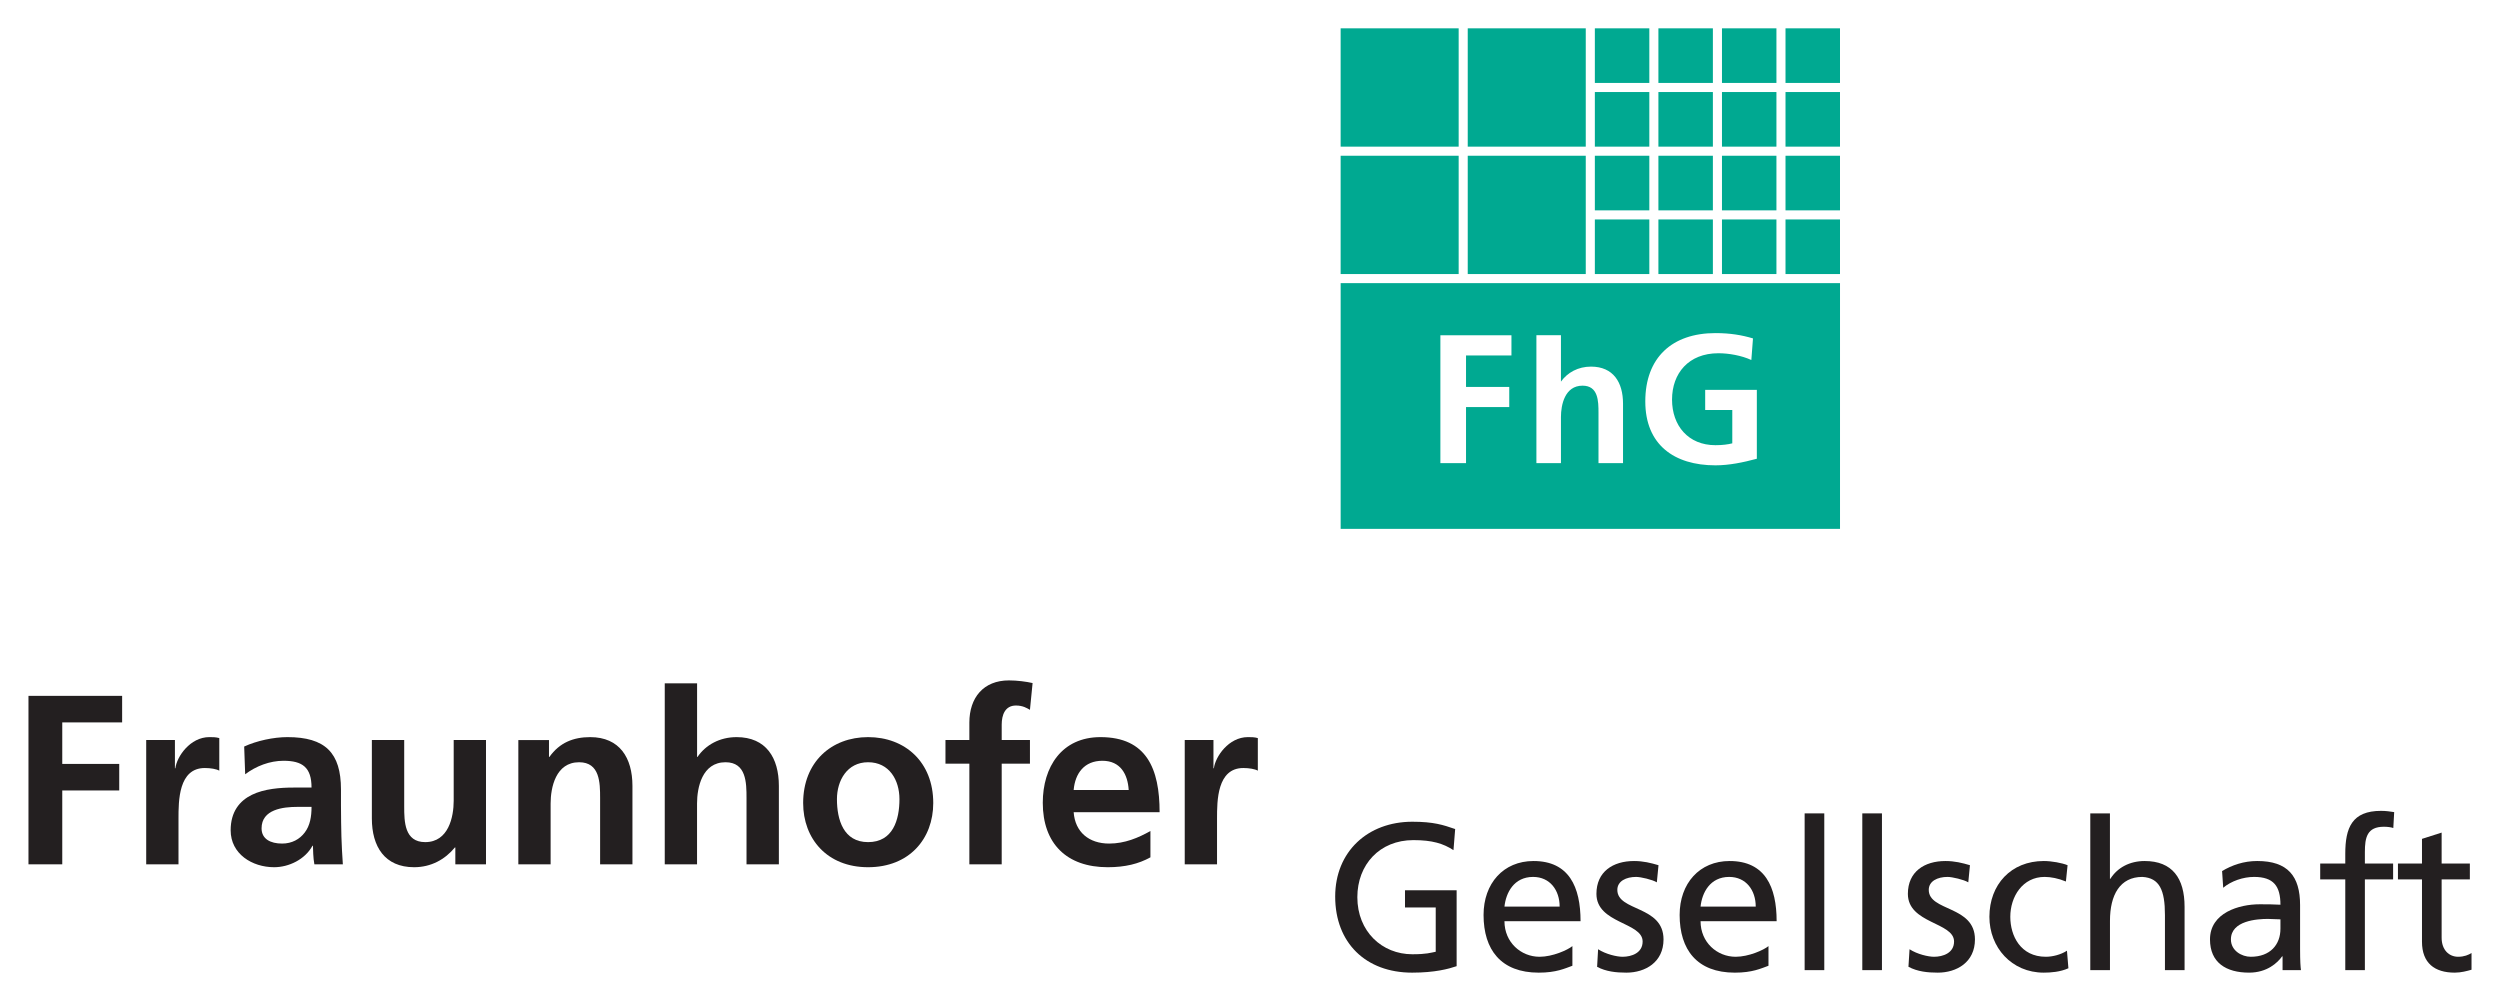 <?xml version="1.0" encoding="UTF-8" standalone="no"?>
<!DOCTYPE svg PUBLIC "-//W3C//DTD SVG 1.1//EN" "http://www.w3.org/Graphics/SVG/1.1/DTD/svg11.dtd">
<!-- Created with Inkscape (http://www.inkscape.org/) by Marsupilami -->
<svg
   xmlns:svg="http://www.w3.org/2000/svg"
   xmlns="http://www.w3.org/2000/svg"
   version="1.1"
   width="1024"
   height="410"
   viewBox="-3.224 -3.224 284.486 113.919"
   id="svg5497">
  <defs
     id="defs5499" />
  <path
     d="m 149.334,13.466 13.432,0 0,-13.466 -13.432,0 0,13.466 z"
     id="path4765"
     style="fill:#00a991;fill-opacity:1;fill-rule:nonzero;stroke:none" />
  <path
     d="m 163.799,13.466 13.432,0 0,-13.466 -13.432,0 0,13.466 z"
     id="path4767"
     style="fill:#00a991;fill-opacity:1;fill-rule:nonzero;stroke:none" />
  <path
     d="m 149.334,27.965 13.432,0 0,-13.464 -13.432,0 0,13.464 z"
     id="path4769"
     style="fill:#00a991;fill-opacity:1;fill-rule:nonzero;stroke:none" />
  <path
     d="m 163.799,27.965 13.432,0 0,-13.464 -13.432,0 0,13.464 z"
     id="path4771"
     style="fill:#00a991;fill-opacity:1;fill-rule:nonzero;stroke:none" />
  <path
     d="m 178.266,6.215 6.2,0 0,-6.215 -6.2,0 0,6.215 z"
     id="path4773"
     style="fill:#00a991;fill-opacity:1;fill-rule:nonzero;stroke:none" />
  <path
     d="m 185.499,6.215 6.2,0 0,-6.215 -6.2,0 0,6.215 z"
     id="path4775"
     style="fill:#00a991;fill-opacity:1;fill-rule:nonzero;stroke:none" />
  <path
     d="m 192.733,6.215 6.198,0 0,-6.215 -6.198,0 0,6.215 z"
     id="path4777"
     style="fill:#00a991;fill-opacity:1;fill-rule:nonzero;stroke:none" />
  <path
     d="m 199.964,6.215 6.201,0 0,-6.215 -6.201,0 0,6.215 z"
     id="path4779"
     style="fill:#00a991;fill-opacity:1;fill-rule:nonzero;stroke:none" />
  <path
     d="m 178.266,13.466 6.2,0 0,-6.216 -6.2,0 0,6.216 z"
     id="path4781"
     style="fill:#00a991;fill-opacity:1;fill-rule:nonzero;stroke:none" />
  <path
     d="m 185.499,13.466 6.2,0 0,-6.216 -6.2,0 0,6.216 z"
     id="path4783"
     style="fill:#00a991;fill-opacity:1;fill-rule:nonzero;stroke:none" />
  <path
     d="m 192.733,13.466 6.198,0 0,-6.216 -6.198,0 0,6.216 z"
     id="path4785"
     style="fill:#00a991;fill-opacity:1;fill-rule:nonzero;stroke:none" />
  <path
     d="m 199.964,13.466 6.201,0 0,-6.216 -6.201,0 0,6.216 z"
     id="path4787"
     style="fill:#00a991;fill-opacity:1;fill-rule:nonzero;stroke:none" />
  <path
     d="m 178.266,20.716 6.2,0 0,-6.215 -6.2,0 0,6.215 z"
     id="path4789"
     style="fill:#00a991;fill-opacity:1;fill-rule:nonzero;stroke:none" />
  <path
     d="m 185.499,20.716 6.2,0 0,-6.215 -6.2,0 0,6.215 z"
     id="path4791"
     style="fill:#00a991;fill-opacity:1;fill-rule:nonzero;stroke:none" />
  <path
     d="m 192.733,20.716 6.198,0 0,-6.215 -6.198,0 0,6.215 z"
     id="path4793"
     style="fill:#00a991;fill-opacity:1;fill-rule:nonzero;stroke:none" />
  <path
     d="m 199.964,20.716 6.201,0 0,-6.215 -6.201,0 0,6.215 z"
     id="path4795"
     style="fill:#00a991;fill-opacity:1;fill-rule:nonzero;stroke:none" />
  <path
     d="m 178.266,27.965 6.2,0 0,-6.213 -6.2,0 0,6.213 z"
     id="path4797"
     style="fill:#00a991;fill-opacity:1;fill-rule:nonzero;stroke:none" />
  <path
     d="m 185.499,27.965 6.2,0 0,-6.213 -6.2,0 0,6.213 z"
     id="path4799"
     style="fill:#00a991;fill-opacity:1;fill-rule:nonzero;stroke:none" />
  <path
     d="m 192.733,27.965 6.198,0 0,-6.213 -6.198,0 0,6.213 z"
     id="path4801"
     style="fill:#00a991;fill-opacity:1;fill-rule:nonzero;stroke:none" />
  <path
     d="m 199.964,27.965 6.201,0 0,-6.213 -6.201,0 0,6.213 z"
     id="path4803"
     style="fill:#00a991;fill-opacity:1;fill-rule:nonzero;stroke:none" />
  <path
     d="m 149.336,29.001 56.831,0 0,27.967 -56.831,0 0,-27.967 z m 46.926,6.289 c -1.25,-0.375 -2.583,-0.605 -4.272,-0.605 -4.94,0 -7.984,2.793 -7.984,7.775 0,4.92 3.273,7.275 7.984,7.275 1.562,0 3.169,-0.334 4.711,-0.75 l 0,-7.839 -5.879,0 0,2.294 3.085,0 0,3.792 c -0.499,0.126 -1.124,0.21 -1.917,0.21 -3.105,0 -4.94,-2.231 -4.94,-5.19 0,-2.981 1.876,-5.274 5.274,-5.274 1.167,0 2.625,0.25 3.751,0.77 l 0.187,-2.458 z m -24.648,14.195 2.793,0 0,-5.253 c 0,-1.376 0.437,-3.564 2.459,-3.564 1.794,0 1.814,1.77 1.814,3.084 l 0,5.733 2.792,0 0,-6.775 c 0,-2.418 -1.103,-4.21 -3.647,-4.21 -1.459,0 -2.669,0.666 -3.418,1.708 l 0,-5.282 -2.793,0 0,14.559 z m -10.928,0 2.918,0 0,-6.378 4.92,0 0,-2.292 -4.92,0 0,-3.587 5.17,0 0,-2.292 -8.088,0 0,14.549"
     id="path4805"
     style="fill:#00a991;fill-opacity:1;fill-rule:evenodd;stroke:none" />
  <path
     d="m 162.369,91.128 c -1.38,-0.475 -2.452,-0.832 -4.878,-0.832 -5.066,0 -8.777,3.401 -8.777,8.516 0,5.282 3.496,8.659 8.755,8.659 2.592,0 4.162,-0.428 5.066,-0.737 l 0,-8.636 -5.876,0 0,1.951 3.497,0 0,5.044 c -0.595,0.112 -1.022,0.285 -2.665,0.285 -3.447,0 -6.255,-2.593 -6.255,-6.495 0,-3.711 2.545,-6.495 6.374,-6.495 2.141,0 3.402,0.382 4.567,1.143 l 0.192,-2.403"
     id="path4807"
     style="fill:#231f20;fill-opacity:1;fill-rule:nonzero;stroke:none" />
  <path
     d="m 167.979,99.953 c 0.166,-1.57 1.07,-3.377 3.26,-3.377 1.925,0 3.02,1.522 3.02,3.377 l -6.28,0 z m 7.732,4.497 c -0.549,0.451 -2.261,1.214 -3.736,1.214 -2.116,0 -3.996,-1.641 -3.996,-4.045 l 8.66,0 c 0,-3.902 -1.309,-6.852 -5.354,-6.852 -3.426,0 -5.685,2.546 -5.685,6.138 0,3.95 1.974,6.566 6.28,6.566 1.999,0 2.974,-0.476 3.831,-0.785 l 0,-2.236"
     id="path4809"
     style="fill:#231f20;fill-opacity:1;fill-rule:evenodd;stroke:none" />
  <path
     d="m 178.516,106.806 c 1.023,0.547 2.19,0.665 3.332,0.665 2.163,0 4.233,-1.19 4.233,-3.782 0,-3.878 -5.257,-3.165 -5.257,-5.638 0,-0.999 1,-1.475 2.14,-1.475 0.525,0 1.856,0.309 2.356,0.617 l 0.19,-1.95 c -0.88,-0.261 -1.735,-0.476 -2.783,-0.476 -2.402,0 -4.282,1.214 -4.282,3.735 0,3.403 5.258,3.212 5.258,5.426 0,1.307 -1.262,1.736 -2.284,1.736 -0.643,0 -1.903,-0.286 -2.784,-0.858 l -0.112,2"
     id="path4811"
     style="fill:#231f20;fill-opacity:1;fill-rule:nonzero;stroke:none" />
  <path
     d="m 190.296,99.953 c 0.165,-1.57 1.069,-3.377 3.259,-3.377 1.926,0 3.02,1.522 3.02,3.377 l -6.279,0 z m 7.73,4.497 c -0.547,0.451 -2.259,1.214 -3.734,1.214 -2.118,0 -3.996,-1.641 -3.996,-4.045 l 8.658,0 c 0,-3.902 -1.308,-6.852 -5.353,-6.852 -3.425,0 -5.686,2.546 -5.686,6.138 0,3.95 1.975,6.566 6.283,6.566 1.996,0 2.973,-0.476 3.828,-0.785 l 0,-2.236"
     id="path4813"
     style="fill:#231f20;fill-opacity:1;fill-rule:evenodd;stroke:none" />
  <path
     d="m 202.141,107.185 2.236,0 0,-17.84 -2.236,0 0,17.84 z"
     id="path4815"
     style="fill:#231f20;fill-opacity:1;fill-rule:nonzero;stroke:none" />
  <path
     d="m 208.704,107.185 2.236,0 0,-17.84 -2.236,0 0,17.84 z"
     id="path4817"
     style="fill:#231f20;fill-opacity:1;fill-rule:nonzero;stroke:none" />
  <path
     d="m 213.96,106.806 c 1.024,0.547 2.187,0.665 3.33,0.665 2.166,0 4.234,-1.19 4.234,-3.782 0,-3.878 -5.257,-3.165 -5.257,-5.638 0,-0.999 0.999,-1.475 2.142,-1.475 0.522,0 1.855,0.309 2.356,0.617 l 0.19,-1.95 c -0.881,-0.261 -1.739,-0.476 -2.786,-0.476 -2.402,0 -4.279,1.214 -4.279,3.735 0,3.403 5.256,3.212 5.256,5.426 0,1.307 -1.26,1.736 -2.282,1.736 -0.645,0 -1.905,-0.286 -2.784,-0.858 l -0.125,2"
     id="path4819"
     style="fill:#231f20;fill-opacity:1;fill-rule:nonzero;stroke:none" />
  <path
     d="m 232.066,95.243 c -0.642,-0.261 -1.807,-0.476 -2.712,-0.476 -3.712,0 -6.185,2.666 -6.185,6.353 0,3.473 2.522,6.351 6.185,6.351 0.81,0 1.88,-0.08 2.807,-0.5 l -0.166,-1.997 c -0.691,0.451 -1.641,0.69 -2.403,0.69 -2.878,0 -4.045,-2.38 -4.045,-4.544 0,-2.308 1.404,-4.544 3.902,-4.544 0.715,0 1.57,0.166 2.426,0.522 l 0.191,-1.855"
     id="path4821"
     style="fill:#231f20;fill-opacity:1;fill-rule:nonzero;stroke:none" />
  <path
     d="m 234.654,107.185 2.236,0 0,-5.614 c 0,-2.949 1.142,-4.995 3.686,-4.995 1.951,0.112 2.571,1.499 2.571,4.329 l 0,6.28 2.234,0 0,-7.208 c 0,-3.26 -1.401,-5.21 -4.544,-5.21 -1.686,0 -3.091,0.739 -3.901,2.023 l -0.05,0 0,-7.445 -2.236,0 0,17.84"
     id="path4823"
     style="fill:#231f20;fill-opacity:1;fill-rule:nonzero;stroke:none" />
  <path
     d="m 256.291,102.475 c 0,1.809 -1.164,3.189 -3.378,3.189 -1.023,0 -2.258,-0.69 -2.258,-1.975 0,-2.141 2.995,-2.333 4.209,-2.333 0.476,0 0.952,0.05 1.427,0.05 l 0,1.07 z m -6.517,-4.663 c 0.902,-0.76 2.26,-1.236 3.52,-1.236 2.236,0 2.997,1.07 2.997,3.164 -0.881,-0.05 -1.499,-0.05 -2.377,-0.05 -2.31,0 -5.64,0.953 -5.64,3.998 0,2.641 1.833,3.782 4.449,3.782 2.046,0 3.237,-1.119 3.76,-1.855 l 0.05,0 0,1.569 2.094,0 c -0.05,-0.356 -0.1,-0.999 -0.1,-2.379 l 0,-5.02 c 0,-3.305 -1.406,-5.019 -4.879,-5.019 -1.545,0 -2.879,0.476 -3.997,1.142 l 0.126,1.903"
     id="path4825"
     style="fill:#231f20;fill-opacity:1;fill-rule:evenodd;stroke:none" />
  <path
     d="m 263.665,107.185 2.236,0 0,-10.323 3.213,0 0,-1.81 -3.213,0 0,-1.309 c 0,-1.64 0.239,-2.877 2.165,-2.877 0.381,0 0.809,0.05 1.07,0.144 l 0.1,-1.809 c -0.451,-0.07 -0.927,-0.143 -1.496,-0.143 -3.309,0 -4.07,1.927 -4.07,4.877 l 0,1.117 -2.854,0 0,1.81 2.854,0 0,10.323"
     id="path4827"
     style="fill:#231f20;fill-opacity:1;fill-rule:nonzero;stroke:none" />
  <path
     d="m 277.847,95.052 -3.211,0 0,-3.52 -2.236,0.714 0,2.806 -2.736,0 0,1.81 2.736,0 0,7.088 c 0,2.426 1.426,3.521 3.734,3.521 0.715,0 1.404,-0.19 1.904,-0.333 l 0,-1.903 c -0.333,0.214 -0.833,0.429 -1.524,0.429 -1.023,0 -1.878,-0.763 -1.878,-2.166 l 0,-6.636 3.212,0 0,-1.81"
     id="path4829"
     style="fill:#231f20;fill-opacity:1;fill-rule:nonzero;stroke:none" />
  <path
     d="m 0,95.143 3.845,0 0,-8.406 6.484,0 0,-3.021 -6.484,0 0,-4.725 6.814,0 0,-3.021 -10.659,0 0,19.173"
     id="path4831"
     style="fill:#231f20;fill-opacity:1;fill-rule:nonzero;stroke:none" />
  <path
     d="m 13.393,95.143 3.68,0 0,-5.191 c 0,-2.034 0,-5.769 2.996,-5.769 0.659,0 1.319,0.113 1.647,0.302 l 0,-3.708 c -0.385,-0.112 -0.768,-0.112 -1.126,-0.112 -2.199,0 -3.709,2.226 -3.874,3.545 l -0.05,0 0,-3.214 -3.268,0 0,14.146"
     id="path4833"
     style="fill:#231f20;fill-opacity:1;fill-rule:nonzero;stroke:none" />
  <path
     d="m 26.528,91.051 c 0,-2.17 2.445,-2.446 4.092,-2.446 l 1.594,0 c 0,1.1 -0.165,2.116 -0.769,2.912 -0.578,0.769 -1.456,1.264 -2.583,1.264 -1.318,0 -2.334,-0.521 -2.334,-1.73 z m -1.869,-6.155 c 1.236,-0.933 2.802,-1.538 4.367,-1.538 2.17,0 3.188,0.769 3.188,3.049 l -2.033,0 c -1.538,0 -3.352,0.139 -4.754,0.825 -1.399,0.686 -2.417,1.923 -2.417,4.039 0,2.691 2.446,4.201 4.946,4.201 1.675,0 3.517,-0.879 4.368,-2.444 l 0.05,0 c 0.02,0.44 0.02,1.374 0.164,2.115 l 3.241,0 c -0.07,-1.098 -0.136,-2.087 -0.164,-3.16 -0.02,-1.042 -0.05,-2.113 -0.05,-3.542 l 0,-1.814 c 0,-4.175 -1.784,-5.961 -6.097,-5.961 -1.565,0 -3.49,0.412 -4.918,1.072 l 0.113,3.158"
     id="path4835"
     style="fill:#231f20;fill-opacity:1;fill-rule:evenodd;stroke:none" />
  <path
     d="m 52.073,80.997 -3.68,0 0,6.921 c 0,1.814 -0.578,4.698 -3.242,4.698 -2.362,0 -2.39,-2.334 -2.39,-4.065 l 0,-7.554 -3.681,0 0,8.928 c 0,3.187 1.456,5.547 4.808,5.547 1.923,0 3.516,-0.879 4.643,-2.251 l 0.05,0 0,1.922 3.489,0 0,-14.146"
     id="path4837"
     style="fill:#231f20;fill-opacity:1;fill-rule:nonzero;stroke:none" />
  <path
     d="m 55.744,95.143 3.68,0 0,-6.922 c 0,-1.814 0.577,-4.696 3.242,-4.696 2.364,0 2.39,2.333 2.39,4.065 l 0,7.553 3.68,0 0,-8.927 c 0,-3.188 -1.455,-5.55 -4.806,-5.55 -1.922,0 -3.489,0.631 -4.642,2.252 l -0.05,0 0,-1.921 -3.488,0 0,14.146"
     id="path4839"
     style="fill:#231f20;fill-opacity:1;fill-rule:nonzero;stroke:none" />
  <path
     d="m 72.408,95.143 3.68,0 0,-6.922 c 0,-1.814 0.577,-4.696 3.241,-4.696 2.364,0 2.39,2.333 2.39,4.065 l 0,7.553 3.682,0 0,-8.927 c 0,-3.188 -1.456,-5.55 -4.807,-5.55 -1.924,0 -3.516,0.881 -4.451,2.252 l -0.05,0 0,-8.377 -3.68,0 0,20.602"
     id="path4841"
     style="fill:#231f20;fill-opacity:1;fill-rule:nonzero;stroke:none" />
  <path
     d="m 92.01,87.726 c 0,-2.114 1.154,-4.201 3.544,-4.201 2.417,0 3.57,2.032 3.57,4.201 0,2.364 -0.741,4.89 -3.57,4.89 -2.803,0 -3.544,-2.554 -3.544,-4.89 z m -3.846,0.44 c 0,4.065 2.72,7.306 7.39,7.306 4.697,0 7.416,-3.241 7.416,-7.306 0,-4.67 -3.214,-7.5 -7.416,-7.5 -4.176,0 -7.39,2.83 -7.39,7.5"
     id="path4843"
     style="fill:#231f20;fill-opacity:1;fill-rule:evenodd;stroke:none" />
  <path
     d="m 107.08,95.143 3.681,0 0,-11.455 3.214,0 0,-2.691 -3.214,0 0,-1.759 c 0,-1.098 0.384,-2.168 1.621,-2.168 0.797,0 1.263,0.301 1.593,0.492 l 0.302,-3.049 c -0.715,-0.163 -1.757,-0.302 -2.692,-0.302 -2.911,0 -4.505,1.977 -4.505,4.807 l 0,1.979 -2.719,0 0,2.691 2.719,0 0,11.455"
     id="path4845"
     style="fill:#231f20;fill-opacity:1;fill-rule:nonzero;stroke:none" />
  <path
     d="m 127.686,91.352 c -1.373,0.77 -2.911,1.429 -4.697,1.429 -2.28,0 -3.874,-1.29 -4.039,-3.57 l 9.781,0 c 0,-4.946 -1.485,-8.545 -6.731,-8.545 -4.395,0 -6.565,3.38 -6.565,7.472 0,4.643 2.72,7.334 7.389,7.334 1.978,0 3.517,-0.382 4.862,-1.125 l 0,-2.995 z m -8.736,-4.669 c 0.165,-1.897 1.209,-3.325 3.27,-3.325 2.06,0 2.884,1.538 2.994,3.325 l -6.264,0"
     id="path4847"
     style="fill:#231f20;fill-opacity:1;fill-rule:evenodd;stroke:none" />
  <path
     d="m 131.587,95.143 3.68,0 0,-5.191 c 0,-2.034 0,-5.769 2.995,-5.769 0.659,0 1.318,0.113 1.648,0.302 l 0,-3.708 c -0.385,-0.112 -0.769,-0.112 -1.125,-0.112 -2.199,0 -3.709,2.226 -3.875,3.545 l -0.05,0 0,-3.214 -3.269,0 0,14.146"
     id="path4849"
     style="fill:#231f20;fill-opacity:1;fill-rule:nonzero;stroke:none" />
</svg>
<!-- version: 20110311, original size: 278.038 107.471, border: 3% -->
